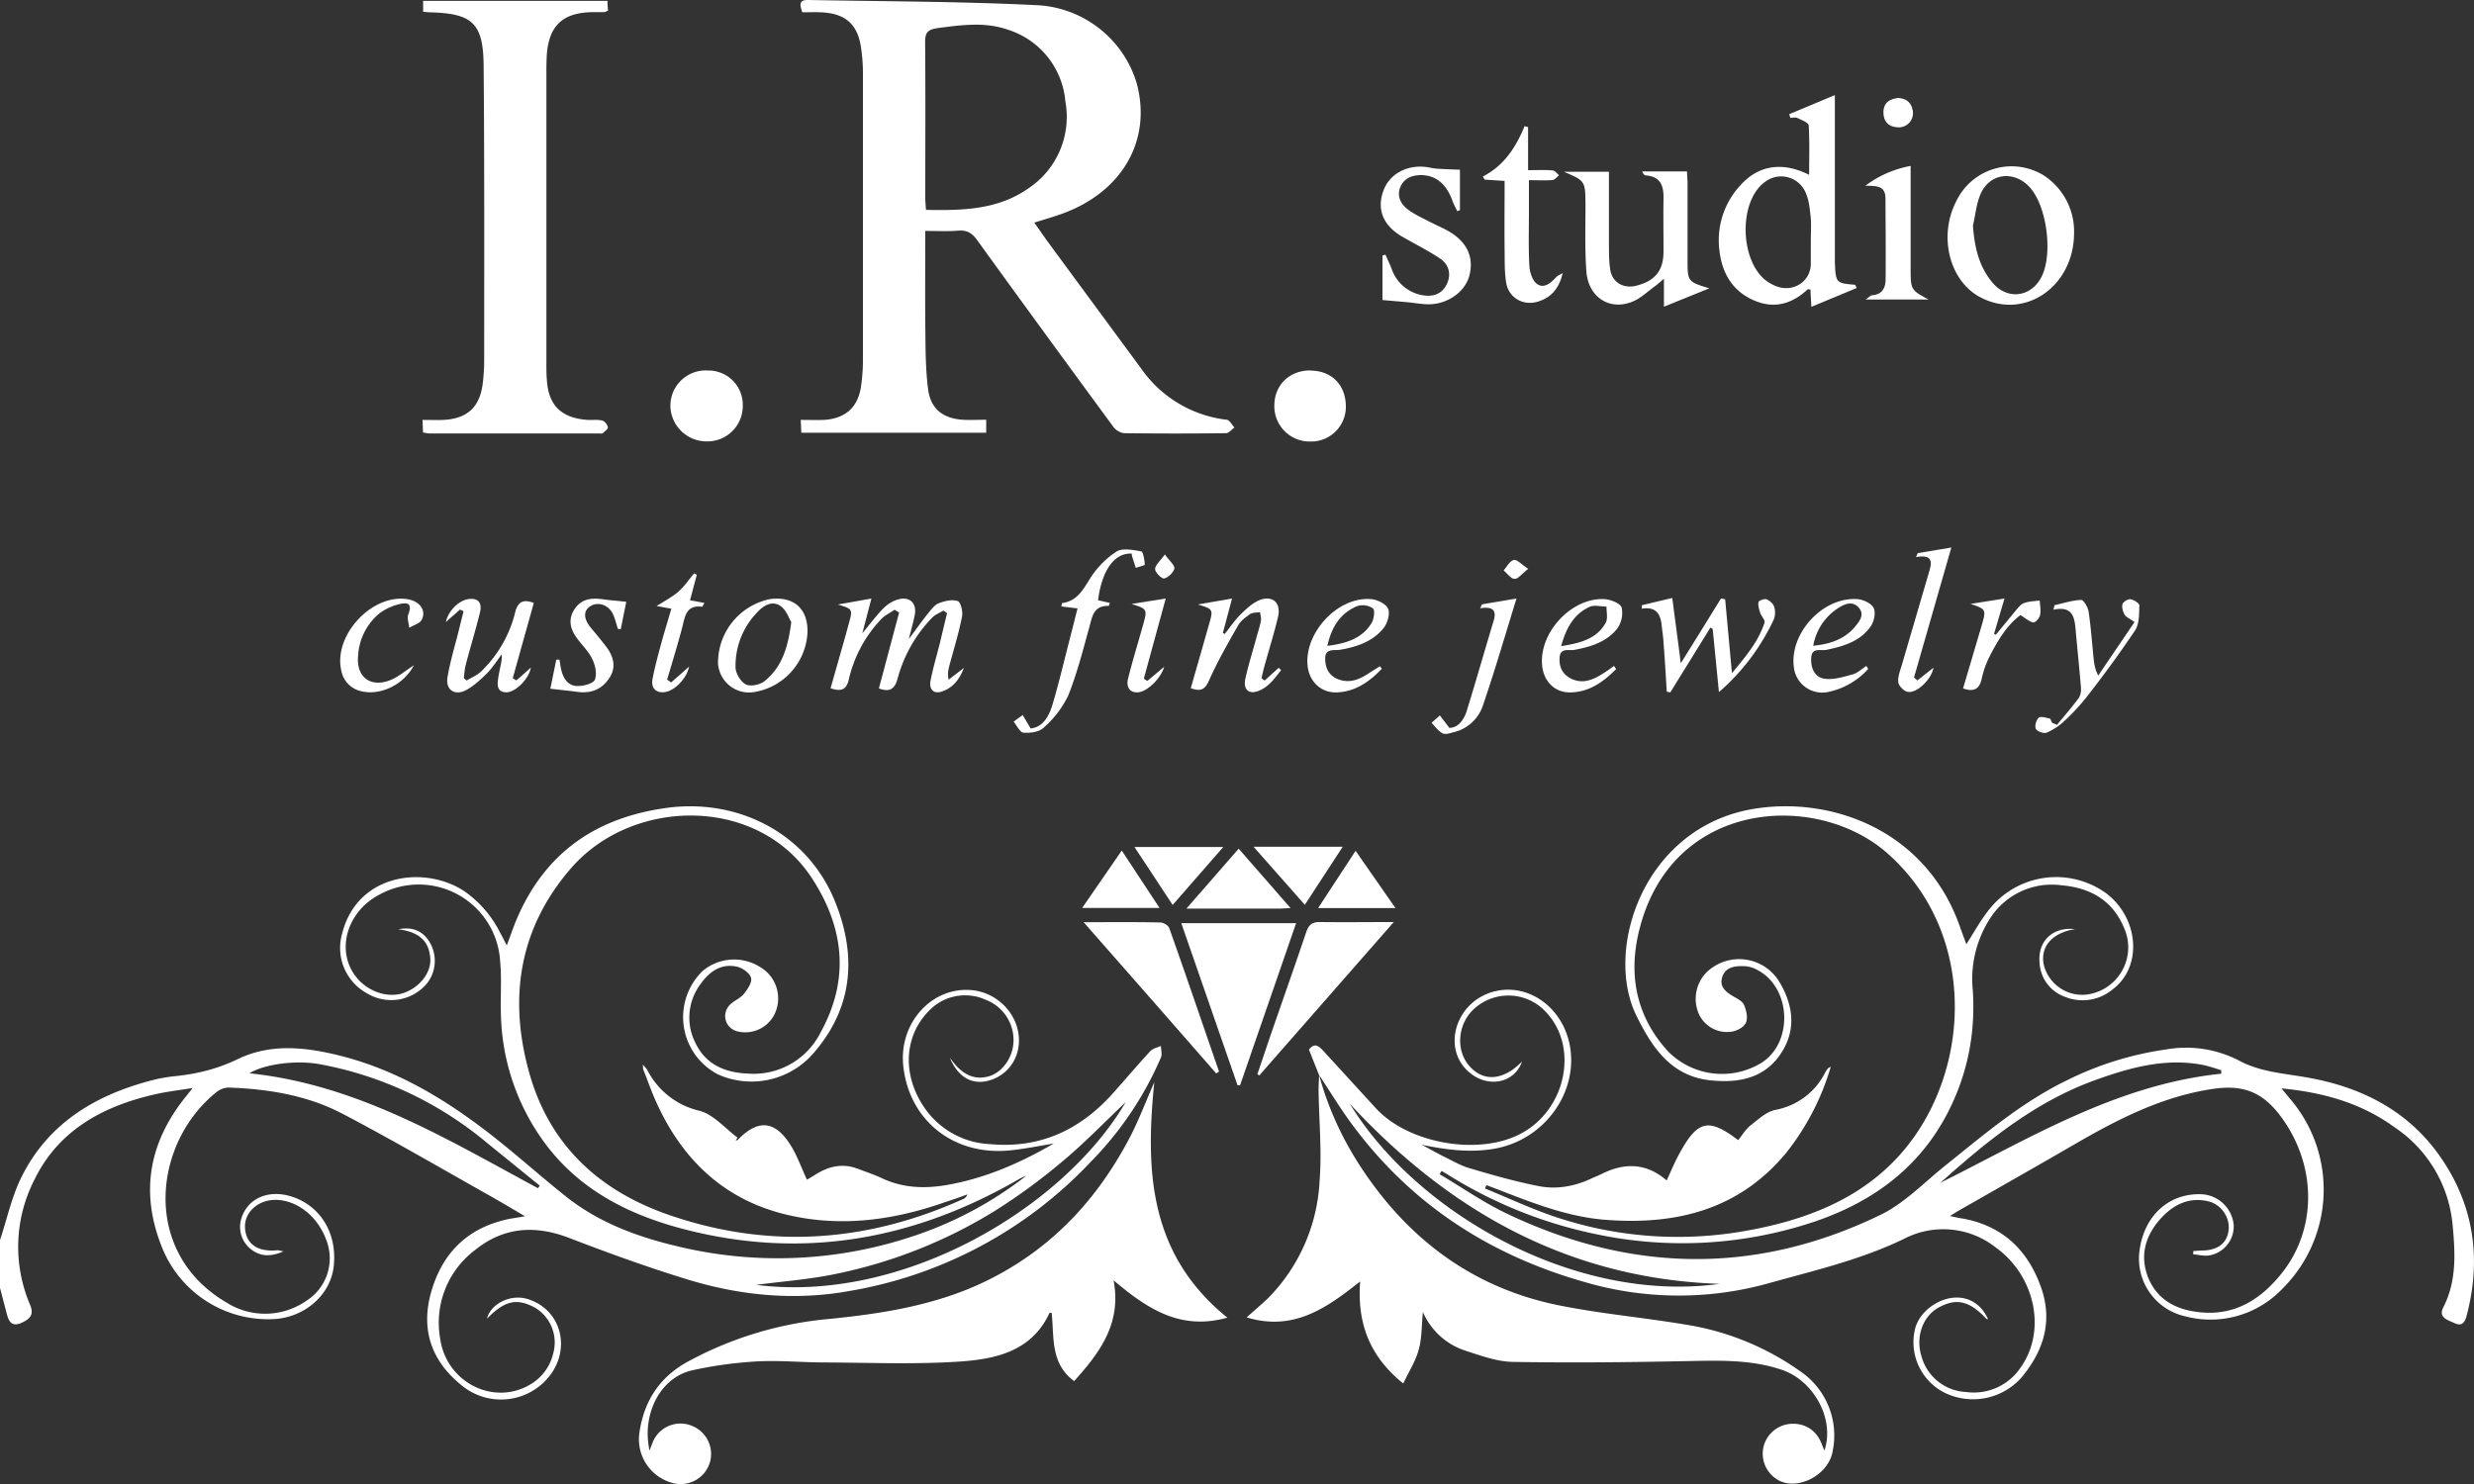 <svg xmlns="http://www.w3.org/2000/svg" xmlns:xlink="http://www.w3.org/1999/xlink" width="175" height="105" viewBox="0 0 175 105"><rect x="0" y="0" width="175" height="105" fill="#333333" stroke="none"/><defs><path id="9k7pa" d="M59 4906.74c.5-1.5.83-3.07 1.52-4.46 1.93-3.88 5.35-5.88 9.45-6.9.41-.1.84-.17 1.26-.22 1.59-.15 3.09-.5 4.56-1.21 2.43-1.18 4.98-.85 7.52-.19 4.49 1.19 8.22 3.68 11.73 6.58 1.36 1.12 2.68 2.28 4.06 3.37 2.26 1.78 4.9 2.77 7.65 3.43a30.13 30.13 0 0 0 16.52-.57 26.68 26.68 0 0 0 8.34-4.39l-.45.2c-7.4 4.31-15.28 5.77-23.66 3.62-4.01-1.02-7.63-2.84-10.12-6.34a15.9 15.9 0 0 1-2.95-9.05c-.03-1.2.06-2.39-.05-3.56a5.77 5.77 0 0 0-8.58-4.73c-2.4 1.28-3.1 4.21-1.43 6.01.87.93 2.2 1.3 3.26.9 1.15-.44 1.92-1.5 1.8-2.51-.12-1.17-.81-1.78-2.26-1.97 1.04-.2 1.78.13 2.26.98.54.96.4 2.2-.36 3a3.3 3.3 0 0 1-4.08.57 3.66 3.66 0 0 1-1.8-4.2c1.05-4.3 5.83-4.89 8.63-3.06a7.85 7.85 0 0 1 2.58 3c.14.24.26.5.45.85.3-.8.54-1.53.85-2.2 2.03-4.47 5.55-6.84 10.4-7.52 5.14-.72 10.02 1.82 11.96 6.6 1.58 3.9 1.29 7.64-1.67 10.92a5.8 5.8 0 0 1-6.58 1.34 4.56 4.56 0 0 1-1.13-7.31 3.45 3.45 0 0 1 4.05-.32 2.57 2.57 0 0 1 1.2 3 2.31 2.31 0 0 1-2.82 1.56c-.81-.24-1.09-1.2-.5-1.85.29-.3.74-.46 1-.78s.59-.8.52-1.12c-.07-.33-.57-.7-.95-.8-1.1-.27-1.94.28-2.56 1.13a3.95 3.95 0 0 0-.43 4.25c.73 1.53 2.09 2.1 3.69 2.17a5.3 5.3 0 0 0 5.18-2.94c2.05-3.73 1.65-7.36-.6-10.84-3.78-5.87-12.66-5.8-17.05-.77-3.67 4.22-4.45 9.13-3 14.4 1.42 5.18 4.95 8.46 9.99 10.18 7.05 2.41 13.95 1.9 20.7-1.14a.55.55 0 0 0 .33-.34l-.78.28-.89.3c-3.56 1.24-7.21 1.74-10.92.9-4.56-1.02-7.6-3.92-9.46-8.1-.32-.72-.58-1.47-.87-2.2-.03-.08-.02-.16-.04-.37.15.19.26.28.32.39a5.53 5.53 0 0 0 3.68 2.88c1 .26 1.81 1.24 2.7 1.9l-.13.2c.05-.01.12 0 .15-.04 1.41-1.46 2.61-1.39 3.71.34.48.75.78 1.62 1.18 2.48l.6-.36c.97-.62 1.98-.83 3.09-.38.52.2 1.07.38 1.58.62 1.48.7 3 .77 4.59.5 2.66-.46 5.1-1.49 7.6-2.94-1.2.2-2.18.4-3.16.49-3.97.37-7.1-2.16-7.49-6.02-.3-3.03 2.05-5.6 4.88-5.32 2.07.21 3.6 2.14 3.26 4.1a2.87 2.87 0 0 1-2.38 2.36c-1.04.16-1.92-.4-2.46-1.67l.21.27c.76.98 1.61 1.32 2.59 1.02.93-.29 1.66-1.33 1.7-2.43a3.04 3.04 0 0 0-1.92-2.95 3.53 3.53 0 0 0-3.96.66c-1.86 1.8-2.03 4.56-.45 6.91a5.93 5.93 0 0 0 4.65 2.62c3.58.34 6.45-1.03 8.77-3.66.87-.97 1.71-1.97 2.6-2.93.17-.18.49-.24.74-.36 0 .28.1.58 0 .82a24.02 24.02 0 0 1-4.95 7.37 30.38 30.38 0 0 1-17.06 9.15c-3.9.71-7.8.33-11.57-.84-2.76-.85-5.5-1.84-8.2-2.88-2.43-.95-4.66-.84-6.73.82a6.44 6.44 0 0 0-2.48 6.24c.42 3.13 3.8 4.84 6.41 3.26a3.46 3.46 0 0 0 1.6-2.21 2.87 2.87 0 0 0-1.32-3.22c-1.3-.68-2.12-.48-3.37.79.26-1.06 1.66-1.74 2.83-1.4 2.62.78 3.24 3.98 1.15 5.94a4.37 4.37 0 0 1-5.65.28c-2.16-1.68-3.02-3.86-2.33-6.52.77-2.91 2.61-4.77 5.64-5.37l1.05-.17c-1.05-.62-1.9-1.13-2.75-1.6-3.37-1.9-6.7-3.84-10.13-5.64-2.5-1.32-5.27-1.77-8.09-1.87-.28 0-.62.13-.84.31-4.5 3.58-5.38 11.34.69 14.9a5.11 5.11 0 0 0 5.66-.13 3.55 3.55 0 0 0 1.5-4c-.53-1.77-1.97-3.04-3.55-3.13-1.3-.07-2.35.83-2.3 1.96.06 1.16.89 1.74 2.3 1.6.08 0 .15.03.42.08-.9.39-1.58.37-2.23-.1a2 2 0 0 1-.76-2.18c.39-1.38 1.77-2.07 3.35-1.66 2.16.57 3.45 2.56 3.2 4.96-.2 2.02-2 3.63-4.2 3.77a8.08 8.08 0 0 1-7.97-5.12c-1.55-3.9-.88-7.42 1.72-10.64l.47-.59c-.98.16-1.77.25-2.54.42-3.75.83-6.95 2.54-8.67 6.1a10.4 10.4 0 0 0-.3 8.8c.32.74-.02 1.03-.6 1.3-.72.31-.91-.13-1.05-.68l-.47-1.79v-3.4zm38.05-3.67l.13-.18-3.76-3.05a25.66 25.66 0 0 0-11.9-5.56c-1.64-.27-3.78 0-4.88.66 7.65.8 13.95 4.65 20.41 8.13zm41.56-6.07c-1.45 1.37-2.84 2.82-4.37 4.1a42.32 42.32 0 0 1-4.86 3.57 34.5 34.5 0 0 1-11.09 4.43c-1.93.42-3.92.56-5.8.81 10.37 1.33 21.71-5.42 26.12-12.9zm13.7-1.92l-.72-1.81c.39-.53.71-.26 1.05.12l3.68 4.02c2.33 2.54 7.39 3.4 10.35 1.75 3.19-1.77 4.01-6.23 1.6-8.64a3.6 3.6 0 0 0-4.81-.3c-1.34 1.04-1.57 3.04-.5 4.23 1 1.12 2.4.99 3.7-.34-.54 1.56-2.47 1.91-3.8.7-1.79-1.6-.97-4.67 1.48-5.55 2.4-.86 5 .73 5.65 3.46.8 3.45-1.72 6.98-5.36 7.57-1.7.28-3.34.06-5.05-.29.55.3 1.08.6 1.63.87.59.29 1.17.63 1.79.8 1.58.47 3.17.92 4.78 1.24 1.3.27 2.6.04 3.82-.54.24-.11.48-.2.7-.31 1.63-.82 3.18-.77 4.59.46.34-.71.6-1.37.95-1.98 1.25-2.28 2.04-2.45 4.11-.87.29-.35.52-.76.86-1.03.55-.43 1.13-.98 1.77-1.11a4.95 4.95 0 0 0 3.54-2.67c.05-.1.12-.19.2-.28 0-.02.04-.03.18-.1a17.8 17.8 0 0 1-3.17 6.11c-3.32 4-7.76 5.1-12.73 4.72-2.7-.2-5.2-1.2-7.7-2.17l-.76-.29-.1.24c1.59.65 3.15 1.38 4.77 1.94a27.21 27.21 0 0 0 13.99 1c5.07-.94 9.54-3 12.27-7.63 3.38-5.73 3.14-14-2.58-19.04-5-4.4-15.3-3.82-17.56 5.54-.76 3.15-.17 6.08 2.1 8.53a5.36 5.36 0 0 0 6.6.75c2.23-1.45 2.07-5.28-.3-6.54-.28-.16-.63-.27-.96-.28-.64-.02-1.32.05-1.55.78-.22.71.3 1.07.84 1.39.27.15.61.33.71.58.16.38.28.9.13 1.25-.12.3-.61.57-.98.63a2.19 2.19 0 0 1-2.33-1.2 2.68 2.68 0 0 1 .52-2.99 3.32 3.32 0 0 1 5.2.75c.95 1.63 1.15 3.34.07 4.98-1.18 1.79-3.03 2.11-4.98 1.91-2.8-.29-4.14-2.33-5.25-4.58-2.32-4.73.56-13.4 8.37-14.64 5.57-.89 12.26 1.62 14.58 8.53l.39 1.06c.52-.8.95-1.6 1.5-2.31a6.04 6.04 0 0 1 8.44-1.26c2.3 1.8 2.51 5.2.4 6.77a3.32 3.32 0 0 1-3.39.51 2.7 2.7 0 0 1-1.77-2.4c-.14-1.54.94-2.56 2.51-2.38-1.64.26-2.5 1.27-2.2 2.57a2.8 2.8 0 0 0 3.36 2 3.37 3.37 0 0 0 2.26-4.76c-.83-1.9-2.4-2.74-4.37-2.91a5.17 5.17 0 0 0-5.02 2.28 7.91 7.91 0 0 0-1.26 5.17c.19 3-.36 5.85-1.73 8.55-2 3.93-5.28 6.36-9.39 7.77a29.41 29.41 0 0 1-15.5.92 31.84 31.84 0 0 1-10.55-4.24l-.41-.24-.14.23c1.59.94 3.11 2.01 4.78 2.8 8.78 4.18 17.63 4.34 26.42.07 1.67-.81 3.04-2.25 4.52-3.44 2.75-2.2 5.42-4.5 8.63-6.06a22.91 22.91 0 0 1 7.06-2.2 8.14 8.14 0 0 1 5.08.76c1.48.81 3.07.92 4.66 1.19 3.94.65 7.34 2.33 9.65 5.67 2.38 3.43 2.91 7.23 1.84 11.26-.13.48-.36.72-.84.49-.47-.22-1.18-.38-.8-1.12.97-1.9.84-3.9.65-5.9a9.32 9.32 0 0 0-4.1-6.84c-2.31-1.68-4.95-2.46-8-2.75l.62.75a9.87 9.87 0 0 1-.55 13.42 7.01 7.01 0 0 1-6.9 1.95 4.18 4.18 0 0 1-3.18-4.83c.38-2.38 2.13-3.9 4.38-3.8a2.4 2.4 0 0 1 2.25 2.15 2.08 2.08 0 0 1-1.75 2.18c-.36.05-.74-.05-1.11-.08v-.23c.23-.02.46-.04.7-.04 1.07-.04 1.69-.53 1.8-1.43.11-.89-.5-1.83-1.43-2.05-1.44-.34-2.57.29-3.47 1.33-1 1.17-1.38 2.54-.8 4.03.62 1.56 1.9 2.27 3.51 2.47 2.6.33 4.5-.89 6.02-2.83 2.54-3.28 2.33-7.84-.27-11.18-1.29-1.65-2.68-2.07-4.7-1.77-3.63.55-6.75 2.17-9.83 3.96-2.73 1.58-5.48 3.14-8.21 4.7l-.53.33c.4.08.62.14.85.17 2.86.5 4.66 2.23 5.6 4.89.84 2.4.17 4.5-1.4 6.38a4.59 4.59 0 0 1-5.39 1.08 4 4 0 0 1-2.14-4.48c.25-1.14 1.45-2.13 2.71-2.26 1.08-.1 1.98.44 2.47 1.52-.05-.02-.12-.01-.14-.04-1.17-1.26-2.11-1.48-3.37-.78-1.13.63-1.64 2.1-1.19 3.49a3.43 3.43 0 0 0 3.14 2.48 3.99 3.99 0 0 0 3.9-1.79c1.8-2.6.97-6.43-1.78-8.42a6 6 0 0 0-6.52-.62c-3.04 1.47-6.31 2.23-9.54 3.13a23.64 23.64 0 0 1-13.14-.11c-6.8-1.94-12.38-5.64-16.53-11.37-.76-1.05-1.43-2.16-2.15-3.24zm63.81-.1v-.26c-.42-.12-.85-.28-1.29-.37-2.65-.51-5.14.18-7.59 1.06-3.6 1.29-6.65 3.51-9.52 5.99-.5.42-.98.86-1.47 1.29 6.4-3.2 12.53-6.96 19.87-7.72zm-61.63 2.13c4.78 7.8 15.99 14.13 26.15 12.73-10.64-.36-19.1-5.12-26.15-12.73zm-30.04-61.77c0 2.55-.02 4.98.01 7.4.01 1.28.03 2.55.19 3.8.18 1.38 1.03 2.06 2.44 2.16.53.03 1.07 0 1.67 0v.92h-13.08l-.04-.91c.59 0 1.12.02 1.65 0 1.53-.1 2.41-.9 2.62-2.4.08-.59.13-1.18.13-1.77v-20.37c0-.56-.04-1.13-.12-1.7-.22-1.74-1.1-2.53-2.87-2.6-.42-.02-.85 0-1.3 0-.15-.47-.3-.89.43-.87 5.41.1 10.83.1 16.23.37a7.77 7.77 0 0 1 6.99 5.5c1.08 3.98-.94 7.62-5.13 9.2-.66.25-1.34.44-2.11.68l.87 1.24 6.7 9.1a8.58 8.58 0 0 0 6.05 3.61c.2.03.36.36.54.55-.2.14-.4.4-.6.4-2.38.03-4.78.03-7.17 0-.26 0-.6-.2-.76-.4-3.24-4.41-6.47-8.83-9.67-13.26-.36-.5-.72-.72-1.34-.67-.73.06-1.47.02-2.33.02zm.05-1.49c2.57.05 5.08 0 7.24-1.52a6.07 6.07 0 0 0 2.62-6.15 5.84 5.84 0 0 0-4.07-5.08c-1.64-.57-3.3-.33-4.98-.11-.7.1-.88.34-.87 1.01.03 3.68.01 7.35.01 11.02 0 .25.03.5.05.83zm27.81 61.22c.7 2.57 1.84 4.93 3.35 7.1 3.35 4.84 7.87 8.06 13.72 9.21 2.9.58 5.86.84 8.78 1.33a19.1 19.1 0 0 1 8.16 3.3 5.49 5.49 0 0 1 2.32 5.64c-.28 1.78-2.64 2.92-3.99 1.99a2.14 2.14 0 0 1-.9-2.3 2.14 2.14 0 0 1 1.98-1.6c.97-.04 1.76.48 2.12 1.4l.2.5c.76-2.24-.77-5-3.07-5.74-2.28-.75-4.6-.63-6.94-.59-4.01.08-8.03.12-12.04.05-1.1-.02-2.23-.43-3.3-.78a4.92 4.92 0 0 1-3.05-2.75c-.1 1.04-.07 1.89-.3 2.67-.2.78-.67 1.5-1.09 2.39-2.44-1.97-3.26-4.33-3.05-7.22-2.33 1.84-4.68 3.56-8.03 2.54.6-.54 1.1-.95 1.56-1.4a12.69 12.69 0 0 0 3.6-8.23c.17-2.13-.04-4.28-.07-6.42 0-.36.02-.72.04-1.08zm-11.66.5c-.63 6.22-.4 12.16 5.17 16.66-3.32.93-5.66-.62-8.05-2.64.58 3.04-.97 5.11-2.79 7.13-1.71-1.27-1.4-3.13-1.59-4.83h-.15c-1.26 2.74-3.84 3.28-6.4 3.45-3.21.21-6.44.07-9.65.06-1.57-.01-3.14-.16-4.7-.07-1.52.09-3.06.3-4.54.63-1.73.4-2.92 2.01-3.11 3.96-.06.56-.01 1.12.1 1.72l.24-.62a2.12 2.12 0 0 1 2.78-1.13 2.14 2.14 0 0 1 1.23 2.66 2.16 2.16 0 0 1-2.68 1.36 3.2 3.2 0 0 1-2.28-3.55c.32-2.2 1.4-3.9 3.39-5a25.7 25.7 0 0 1 10.05-3.04c3.98-.4 7.9-1.03 11.52-2.9 4.45-2.29 7.6-5.79 9.84-10.16.6-1.2 1.08-2.46 1.62-3.69zm-51.72-75.74v-.77h13.04c0 .24.02.47.04.7-.15.05-.22.1-.3.1h-.86c-2.04.05-3.01.95-3.17 2.99-.02.36-.03.73-.03 1.1v20.79c0 .37 0 .73.03 1.1.1 1.84 1.03 2.75 2.9 2.87.35.02.7-.04 1.03.05.17.04.36.3.39.47.02.12-.23.3-.37.42-.05.05-.17.02-.25.02H89.4c-.14 0-.28-.04-.48-.07l-.03-.89c.52 0 1 .02 1.47 0 1.67-.08 2.56-.88 2.78-2.52.08-.61.11-1.24.11-1.86 0-6.9.02-13.8-.04-20.7-.03-3.01-.8-3.69-3.86-3.76l-.43-.04zm98.2 20.88l-.07-1.23c-.09 0-.16-.03-.2 0-1.06.99-2.3 1.38-3.68.82-1.58-.63-2.36-1.92-2.55-3.54a5.7 5.7 0 0 1 1.46-4.63c1.28-1.45 3-1.71 4.88-.76 0-1.18.04-2.34-.03-3.5-.02-.19-.5-.38-.8-.52-.13-.07-.33-.01-.5-.01l-.08-.26 3.23-1.35V4837.54c.06 1.48.08 1.5 1.44 1.61l.1.23-3.2 1.33zm-.04-4.75c0-.53.04-1.07-.01-1.6-.06-.55-.11-1.13-.32-1.64a1.88 1.88 0 0 0-2.95-.82c-1.9 1.43-1.73 5.78.28 7.07.19.12.4.23.6.3 1.2.43 2.4-.38 2.4-1.62v-1.69zm-40.55 59.83l-3.98-11.47h8.12l-3.96 11.46-.18.01zm26.27-64.64v5.14c0 .6 0 1.2.09 1.78.13.9.92 1.37 1.82 1.15 1.35-.33 1.95-1.07 1.95-2.43 0-1.24-.02-2.49 0-3.73.02-.9-.2-1.57-1.25-1.65-.1 0-.18-.09-.26-.28h3.17c.01.26.04.55.04.85v5.35c0 1.6 0 1.6 1.54 2.07l-3.21 1.3v-1.98c-.33.28-.5.44-.69.57-.5.37-.97.82-1.53 1.05-1.63.67-3.15-.32-3.27-2.18-.11-1.55-.06-3.1-.06-4.66-.01-1.69-.01-1.7-1.53-2.35h3.19zm32.9 4.36c-.02 3.77-3.48 6.15-6.6 4.54-2.22-1.14-3.03-4.36-1.71-6.86a4.34 4.34 0 0 1 6.1-1.82 4.73 4.73 0 0 1 2.21 4.14zm-7.15-.56c.1 1.49.4 2.85 1.34 4 1.02 1.27 2.68 1.12 3.46-.27.9-1.61.44-5.18-.85-6.5-1.1-1.12-2.74-.92-3.39.5-.32.7-.38 1.51-.56 2.27zm-50.62 60.06l.94-2.78c.84-2.43 1.7-4.85 2.52-7.29.17-.5.43-.72.97-.7 1.68.02 3.35 0 5.22 0l-9.51 10.85-.14-.08zm-12.29-10.76c1.96 0 3.7-.02 5.42.02.22 0 .57.2.64.4 1.2 3.38 2.35 6.77 3.52 10.15l-.2.13c-3.08-3.53-6.17-7.05-9.38-10.7zm26.62-53.24v2.86l-.19.07c-.11-.24-.25-.47-.33-.71-.44-1.23-1.2-1.85-2.27-1.84-.66.01-1.2.26-1.44.88-.24.63.05 1.18.56 1.56.4.3.88.53 1.33.76.5.27 1.03.48 1.52.76 1.31.75 1.81 1.82 1.5 3.1-.27 1.14-1.46 2.04-2.82 2.08-.54.01-1.08-.1-1.61-.15l-1.73-.15v-3.15l.21-.06c.15.33.3.65.44 1a2.8 2.8 0 0 0 2.14 1.86c.77.15 1.44-.06 1.78-.82.32-.71.1-1.38-.53-1.79-.85-.56-1.77-1.02-2.65-1.53-1.33-.77-1.8-1.9-1.34-3.2.4-1.18 1.6-1.88 3-1.73.25.03.5.1.75.12.52.04 1.04.05 1.68.08zm-41.1 36.7l1.43-5.37-.32-.2c-.32.23-.7.4-.96.68a9.19 9.19 0 0 0-2.29 4.3c-.17.7-.55.82-1.28.58l1.08-3.8.2-.74c.3-1.06.3-1.06-.76-1.39l2.37-.42-.64 2.45c.57-.68 1-1.27 1.51-1.78.27-.27.64-.5 1-.6.82-.25 1.35.24 1.2 1.08-.1.51-.25 1.02-.42 1.71.54-.72.94-1.3 1.38-1.84.21-.26.45-.58.74-.69.42-.16.95-.29 1.34-.15.21.07.37.74.3 1.1-.23 1.16-.58 2.3-.89 3.44-.07.29-.15.58-.06 1.02l1.08-.83c-.3.8-.78 1.43-1.6 1.68-.6.18-.86-.23-.76-.77.17-.88.43-1.75.65-2.62l.52-2.17-.26-.18c-.25.16-.56.27-.77.48a9.85 9.85 0 0 0-2.48 4.38c-.2.69-.54.93-1.31.65zm48.37-29.39c-.27 1.14-.85 1.74-1.75 2.02-1.04.32-2.07-.26-2.25-1.34-.12-.74-.1-1.51-.11-2.27-.02-1.63 0-3.26 0-4.93l-1.41-.09-.13-.22c1.5-.77 2.34-2.07 2.95-3.56l.25.06v3.05c.68 0 1.21-.03 1.74.02.16 0 .3.22.45.34-.15.12-.3.32-.46.34-.5.04-1.02.01-1.67.01v2.22c0 1.27-.04 2.55.03 3.82.02.45.21 1.06.54 1.3.52.37 1-.1 1.38-.5.07-.08.18-.11.44-.27zm-60.55 6.9a2.42 2.42 0 0 1 2.55 2.49 2.5 2.5 0 0 1-2.54 2.52 2.56 2.56 0 0 1-2.58-2.5 2.5 2.5 0 0 1 2.57-2.52zm42.69 0c1.5 0 2.5 1 2.52 2.5a2.46 2.46 0 0 1-2.53 2.52 2.5 2.5 0 0 1-2.53-2.53c0-1.46 1.06-2.5 2.54-2.5zm25.22 22.72c-.07-1.17-.14-2.34-.23-3.5-.02-.37-.08-.73-.12-1.1-.07-.82-.34-1.45-1.42-1.27l.01-.25 2.15-.51c.2 1.55.4 3 .6 4.62 1-1.59 1.92-3.09 2.85-4.59l.29.06.48 5.23c1-1.21 1.87-2.24 2.3-3.56.07-.19-.22-.46-.3-.71-.08-.25-.17-.53-.12-.76.03-.11.42-.25.57-.2.22.1.48.32.54.54.09.28.08.65-.04.91a15.4 15.4 0 0 1-3.87 5.12l-.44-4.46-.16-.11-2.84 4.59-.25-.05zm18.52-27.75h-4.45c.27-.18.36-.3.46-.3.7-.05.94-.51.95-1.1.02-1.91 0-3.83-.01-5.75 0-.96-.72-.87-1.42-.9a7.6 7.6 0 0 1 3.2-1.4v7.32c0 1.42.03 1.48 1.27 2.13zm-98.66 21.47l-1.49 5.33.26.15 1.02-.9c-.13.77-1.02 1.68-1.66 1.74-.53.04-.72-.26-.68-.73.03-.34.1-.67.17-1 .06-.3.14-.6.11-.95-.34.45-.65.94-1.04 1.34-.46.45-.95.91-1.5 1.2-.79.4-1.43-.03-1.3-.9.18-1.08.5-2.14.77-3.2l.37-1.49-.25-.12-1 .88c.18-.83.96-1.56 1.65-1.63.63-.07.93.27.76.96-.3 1.23-.68 2.45-1 3.68-.08.3-.1.64-.14.96l.2.17c.35-.22.78-.38 1.06-.68a8.66 8.66 0 0 0 2.35-4.06c.18-.8.54-1.05 1.34-.75zm51.69 5.5l1-.91.17.17c-.48.6-.92 1.26-1.73 1.51-.6.18-.95-.2-.8-.9.21-.96.51-1.91.77-2.86.11-.41.25-.82.33-1.23.04-.2-.03-.42-.06-.63-.23.04-.51.02-.7.14-.32.22-.67.48-.85.8-.73 1.28-1.46 2.55-2.05 3.88-.29.65-.57.83-1.3.56l.65-2.26.65-2.28c.3-1.03.28-1.06-.8-1.38l2.42-.42-.65 2.44.14.06c.36-.46.69-.95 1.1-1.36.4-.4.83-.8 1.33-1.02.92-.38 1.56.17 1.34 1.14-.26 1.13-.61 2.23-.92 3.35-.1.34-.18.69-.26 1.03l.22.16zm-16.55 3.38c.88-.08 1.31-.87 1.57-1.75.42-1.43.77-2.9 1.14-4.34l.61-2.4-1.14-.14c.03-.14.03-.23.05-.24 1.07-.14 1.47-.94 1.98-1.74a6.24 6.24 0 0 1 1.86-1.9c.42-.27 1.17-.12 1.75-.02.15.03.23.6.26.93 0 .07-.42.16-.64.24l-.25-.78c-.03-.08-.03-.16-.04-.23-1.22-.06-2.1 1.16-2.38 3.3l.84.19c-.05.12-.07.21-.09.21-1.07-.03-1.16.75-1.37 1.52-.45 1.63-.87 3.28-1.5 4.85a7.17 7.17 0 0 1-1.73 2.25c-.31.3-.95.39-1.42.35-.25-.01-.47-.5-.7-.78l.64-.47.56.95zm14.72 8.51l3.67 4.2-.77.04h-6.6l3.7-4.24zm-30.5-15.32a4.5 4.5 0 0 1-3.73 4.23 2.2 2.2 0 0 1-2.6-2.02 4.6 4.6 0 0 1 3.67-4.55c1.68-.22 2.69.66 2.66 2.34zm-1.14-.7c-.17-.27-.36-.88-.78-1.16-.6-.4-1.2-.02-1.65.47a5.42 5.42 0 0 0-1.52 3.91c.02.42.37 1 .74 1.18.32.16.99.02 1.3-.23 1.22-.97 1.67-2.36 1.9-4.17zm95-.02c-.34-.25-.59-.34-.69-.51-.12-.22-.22-.54-.15-.76.05-.16.39-.37.57-.34.23.04.63.29.62.44-.02.6 0 1.3-.3 1.76a79.63 79.63 0 0 1-3.34 4.6c-.5.65-1.06 1.25-1.66 1.81-.36.34-.8.63-1.26.83-.2.08-.67-.09-.76-.26-.1-.2.02-.63.2-.8.13-.11.51 0 .78.06.07.02.1.19.16.29l.35.16c.52-.63 1.06-1.25 1.54-1.9.13-.19.18-.48.16-.71-.11-1.38-.26-2.76-.38-4.14-.08-.9-.23-1.68-1.57-1.4l.08-.32c.63-.14 1.26-.35 1.89-.37.17 0 .47.52.52.83.16 1.09.24 2.19.35 3.28.04.39.09.78.33 1.24l2.57-3.79zm-53.23 3.3c-.86.91-1.85 1.62-3.17 1.68-1.08.05-1.91-.7-2.07-1.76-.34-2.36 2.07-5.03 4.46-4.84.44.03 1.07.33 1.22.68.15.36-.04 1.02-.32 1.37-.76.95-1.87 1.32-3.05 1.53-.43.08-1.09-.13-1.08.63 0 .66.25 1.21.94 1.47.85.31 1.55-.03 2.23-.49l.7-.44.14.18zm-3.86-1.61c1.32-.17 2.44-.51 3.12-1.6.18-.29.27-.92.1-1.06a1.3 1.3 0 0 0-1.12-.15c-1.18.5-1.8 1.46-2.1 2.81zm38.26 1.63a5.26 5.26 0 0 1-2.88 1.64 2.02 2.02 0 0 1-2.38-1.76c-.32-2.4 2.04-4.98 4.47-4.82.42.02 1 .29 1.17.62.17.32.04.96-.2 1.3-.73 1.06-1.92 1.42-3.14 1.67-.4.08-1.01-.18-1.07.52-.06.71.21 1.41.92 1.52.64.1 1.35-.13 2-.3.36-.1.66-.4.98-.6l.13.21zm-3.89-1.64c1.24-.12 2.23-.48 2.96-1.35.33-.4.7-.87.25-1.36-.46-.5-1.01-.23-1.47.06a3.98 3.98 0 0 0-1.74 2.65zm-13.94 1.65c-.91.91-1.93 1.67-3.34 1.65-1-.02-1.73-.75-1.88-1.77-.33-2.34 1.99-4.94 4.38-4.83.44.02 1.14.3 1.23.6a1.9 1.9 0 0 1-.34 1.52c-.74.91-1.85 1.26-3 1.47-.38.08-1-.18-1.05.54-.05.7.22 1.22.86 1.52.8.36 1.5.06 2.17-.36.28-.17.55-.37.82-.56l.15.22zm-3.89-1.62c1.35-.22 2.5-.5 3.15-1.65.17-.3.05-.76.06-1.15-.4 0-.86-.13-1.18.01-1.11.5-1.67 1.47-2.03 2.79zm-27.48 18.31l-2.7-4.1h6.28l-3.58 4.1zm5.73-4.12h6.3l-2.68 4.11-3.62-4.1zm46.97-20.77l2.38-.4-2.64 9.2.24.2 1.13-.89c-.1.74-1.1 1.78-1.78 1.71-.26-.02-.63-.38-.69-.63-.07-.36.08-.78.2-1.15l1.95-6.66c.2-.66.36-1.33-.91-1.1l.12-.28zm-30.82 3.62l2.44-.41c-.82 2.66-1.55 5.17-2.4 7.64a2.88 2.88 0 0 1-2.1 1.83c-.24.07-.56.17-.74.06-.3-.16-.52-.48-.77-.74l.59-.52.67.88c.6 0 1.02-.53 1.23-1.2.66-2.13 1.27-4.28 1.91-6.4.22-.74-.1-1-.96-.86l.13-.28zm-65.9 5.97l.42-2.06.23.01c.04.26.07.53.14.78.15.6.5 1.08 1.14 1.08.43 0 1.1-.17 1.22-.45.16-.4.03-1.02-.18-1.45-.26-.55-.74-1-1.1-1.5-.5-.68-.63-1.4-.1-2.12.51-.7 1.23-.72 2-.61.5.07 1 .1 1.6.17l-.39 1.94-.2-.02c-.12-.36-.2-.74-.36-1.07-.32-.64-1.04-.87-1.57-.55-.52.32-.52.86 0 1.52.4.48.8.95 1.17 1.45.5.7.64 1.46.1 2.2-.54.77-1.3 1.03-2.23.9-.6-.08-1.2-.14-1.9-.22zm43.09 15.51h-5.47l2.8-4.06 2.67 4.06zm-52.74-17.17c-.73 1.4-2.39 2.16-3.71 1.84a1.82 1.82 0 0 1-1.42-1.43c-.6-2.44 2.05-5.4 4.57-5.1.92.1 1.47.77 1.11 1.47-.13.27-.58.38-.88.57-.03-.32-.17-.68-.07-.94.23-.6.12-.89-.51-.76-.56.11-1.15.37-1.58.72a4.2 4.2 0 0 0-1.46 2.97c-.14 1.48.86 2.26 2.26 1.72.56-.22 1.04-.64 1.69-1.06zm63.96 17.18l2.65-4.05 2.82 4.05h-5.47zm45.62-15.54l1.3-4.4c.35-1.2.34-1.2-.77-1.58l2.4-.38-.74 2.5c.04.03.08.04.13.06l1.43-1.74c.17-.2.35-.43.57-.5.34-.13.73-.13 1.1-.18.02.35.1.72.02 1.05-.04.2-.34.53-.47.5-.29-.05-.54-.29-.91-.52-.95.7-1.6 1.79-2.17 2.9-.26.5-.45 1.05-.57 1.6-.16.7-.5.97-1.32.69zm-91.37-5.64l-1.04-.19c.58-.37 1.1-.64 1.53-1.01.43-.38.75-.86 1.12-1.3l.19.1-.48 1.8 1.02.19c-.09.15-.14.28-.17.27-1.08-.14-1.2.62-1.38 1.38-.33 1.27-.72 2.52-1.09 3.78.1.06.2.13.28.2l1.27-1.12c-.16.87-1.1 1.79-1.82 1.81-.65.02-.86-.41-.76-.95.16-.83.38-1.64.6-2.46.22-.8.47-1.61.73-2.5zm32.57-.34l2.4-.38-1.55 5.67.25.16 1.19-1c-.24.83-1.17 1.72-1.8 1.8-.59.07-.92-.32-.75-.99.32-1.26.7-2.5 1.05-3.75.32-1.14.31-1.15-.79-1.5zm54.17-35.8c.65.03 1.01.36 1.08.98a1 1 0 0 1-1.02 1.1c-.63-.02-1.02-.33-1.06-.97-.04-.7.35-1.02 1-1.1zm-51.83 32.3c.34.48.72.78.67 1-.07.28-.43.63-.72.7-.17.03-.64-.42-.64-.66-.01-.27.34-.56.69-1.04zm25.7 1.02c-.46.36-.73.73-.97.71-.27-.02-.52-.39-.77-.6.23-.26.43-.66.72-.74.21-.06.54.31 1.02.63z"/></defs><g><g transform="translate(-59 -4819)"><use fill="#fff" xlink:href="#9k7pa"/></g></g></svg>